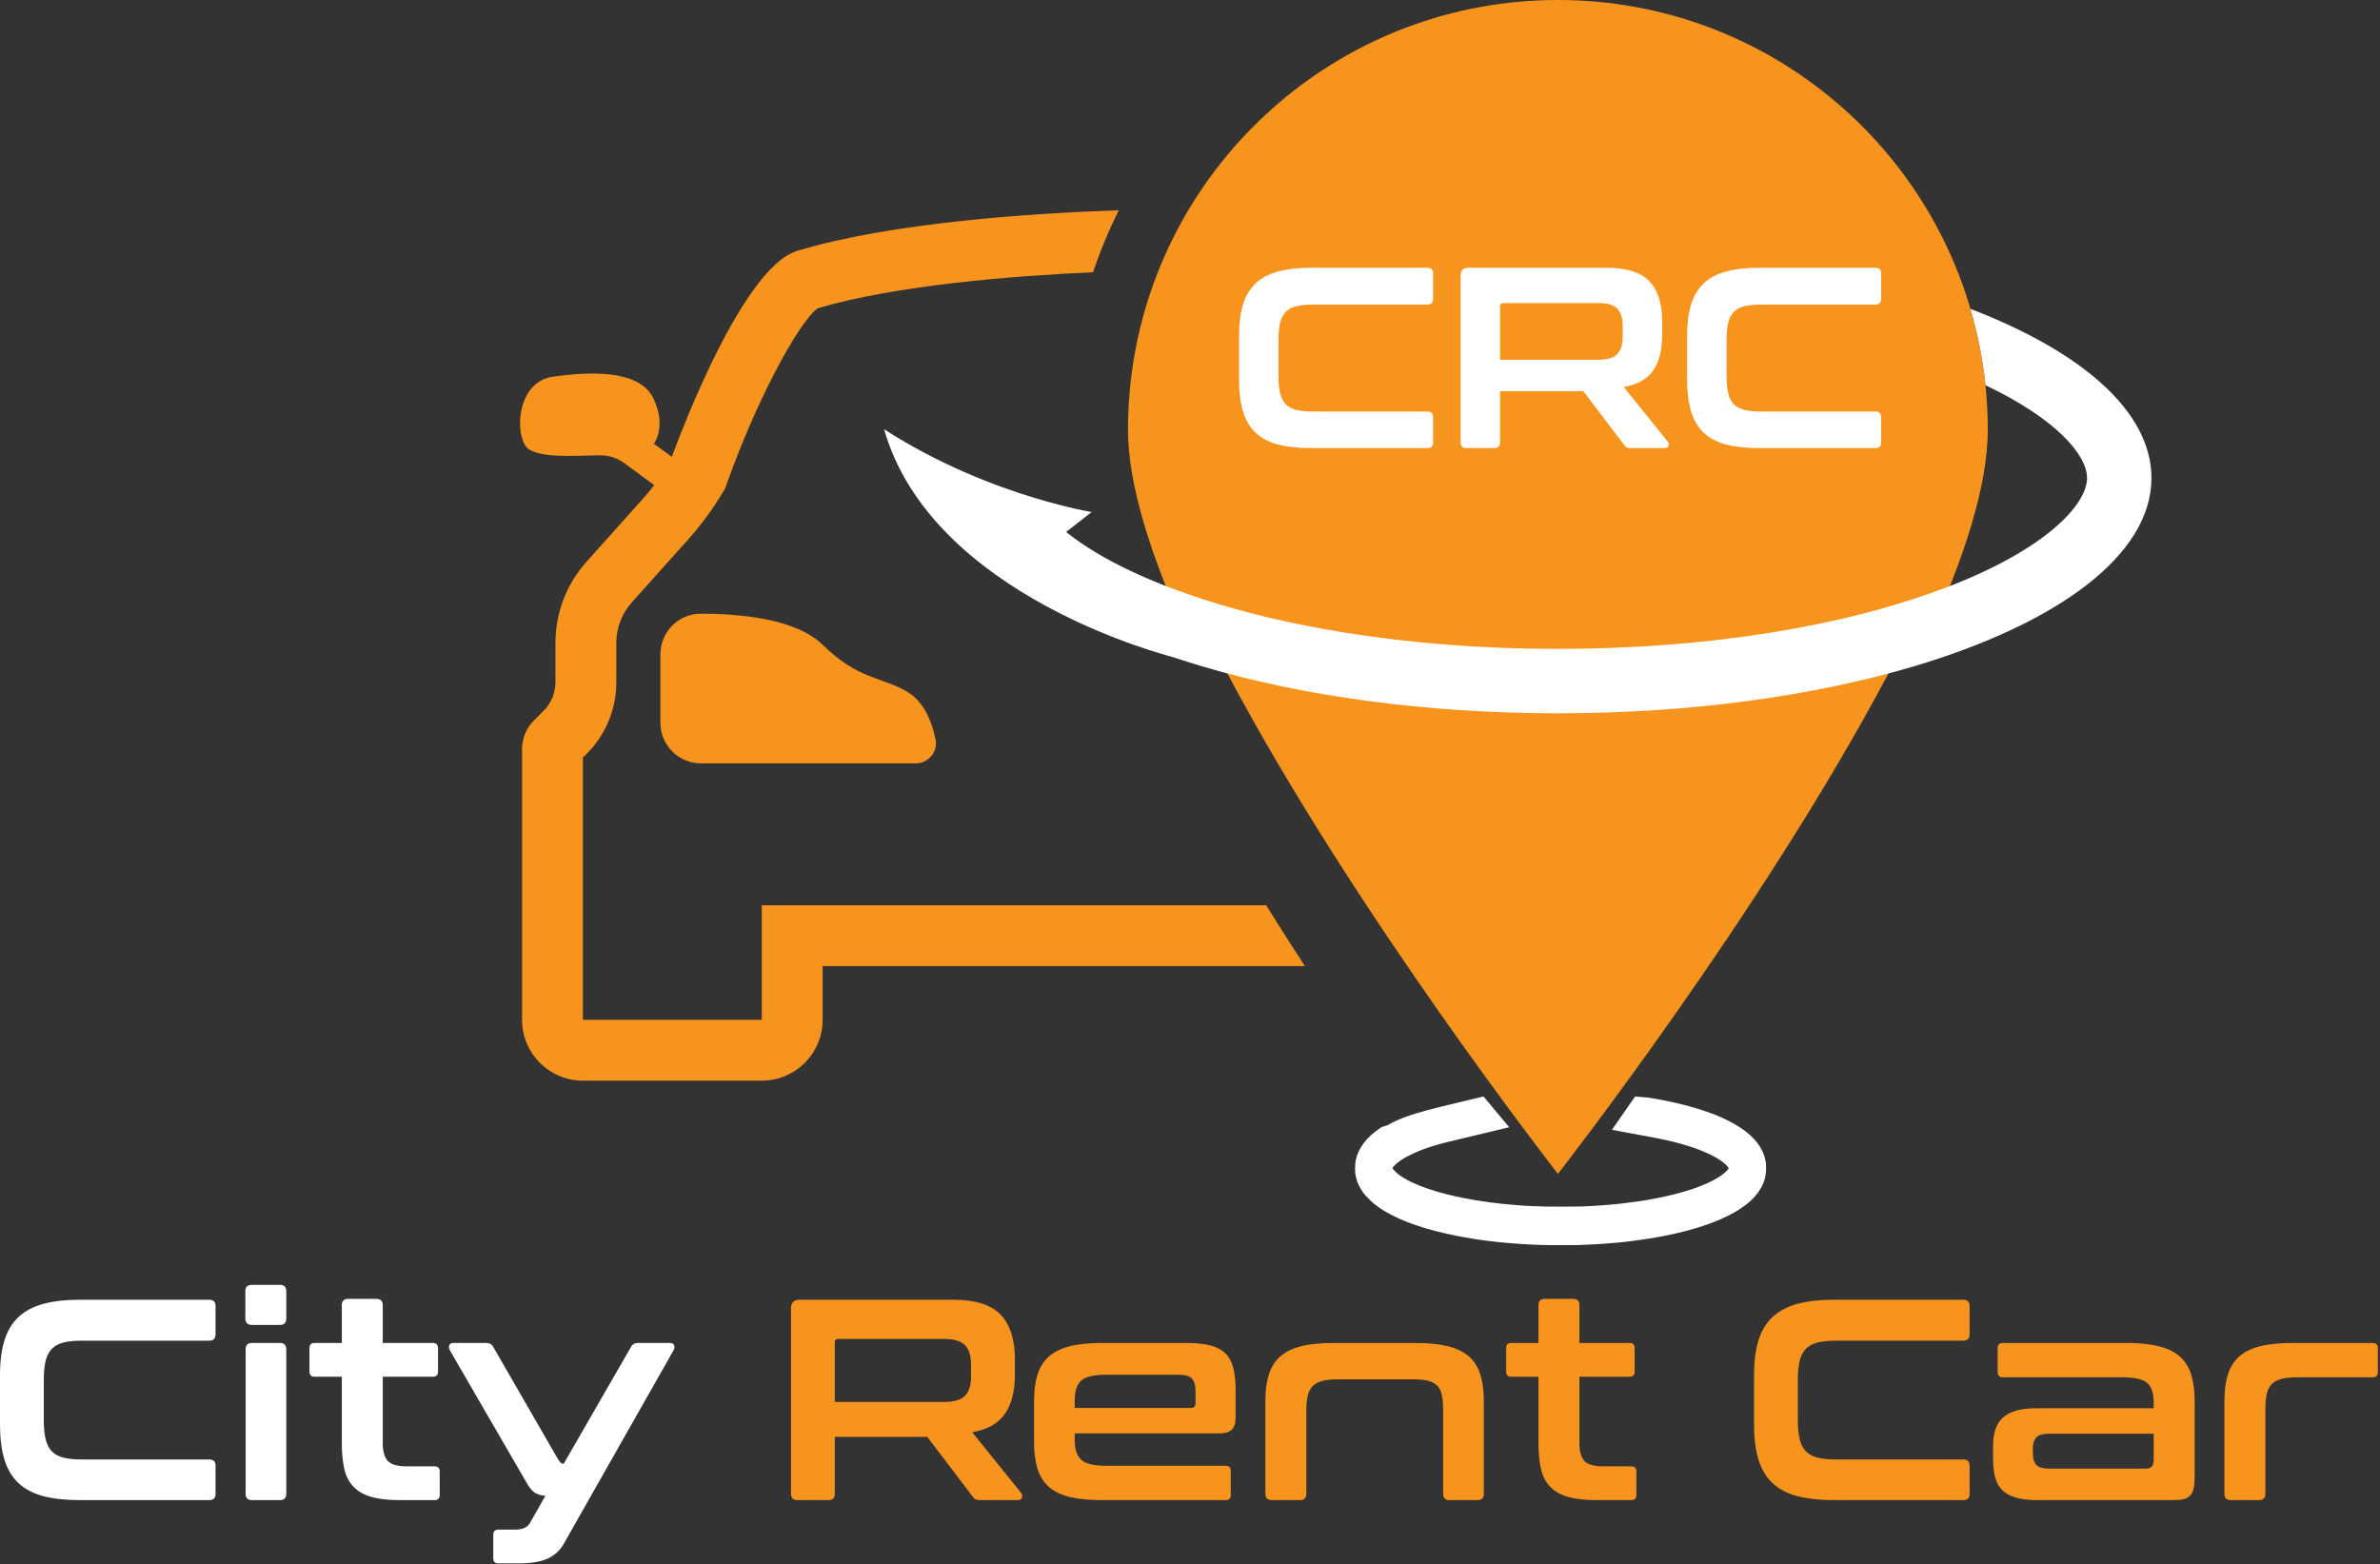 <svg width="671" height="441" viewBox="0 0 671 441" fill="none" xmlns="http://www.w3.org/2000/svg">
<rect x="0" y="0" width="671" height="441" fill="#333333" stroke="none"/>
<path d="M214.771 255.256V287.541H164.341V213.608L165.381 212.568C170.784 207.163 173.758 199.982 173.758 192.345V181.286C173.758 177.054 175.313 172.987 178.136 169.835L193.97 152.161C197.563 148.149 200.792 143.778 203.568 139.168L204.47 137.671L205.051 136.022C212.727 114.311 224.701 91.282 230.514 86.93C252.566 80.408 285.249 77.799 308.173 76.754C310.206 70.717 312.634 64.885 315.426 59.28C291.543 60.1 251.327 62.674 224.728 70.75C208.097 75.801 188.869 130.314 188.869 130.314C186.641 134.013 184.07 137.494 181.189 140.71L165.355 158.386C159.716 164.68 156.598 172.834 156.598 181.285V192.345C156.598 195.379 155.393 198.288 153.247 200.434L150.532 203.149C148.387 205.295 147.182 208.204 147.182 211.238V287.541C147.182 297.019 154.864 304.701 164.341 304.701H214.771C224.248 304.701 231.93 297.019 231.93 287.541V272.416H367.91C364.267 266.821 360.604 261.086 356.971 255.256H214.771Z" fill="#F7941D"/>
<path d="M391.457 317.11C397.348 313.722 406.666 312.051 417.072 309.437L418.254 309.161L425.496 317.832L407.39 322.168L407.177 322.225C405.072 322.791 404.412 322.969 402.598 323.591C401.021 324.129 400.774 324.222 399.443 324.778C398.365 325.23 396.251 326.305 395.498 326.782C394.239 327.585 393.149 328.513 392.745 329.106L392.571 329.372L392.751 329.632C392.944 329.922 393.661 330.652 394.082 330.986C394.787 331.555 396.534 332.63 397.425 333.051C397.624 333.143 397.961 333.304 398.178 333.403C401.822 335.116 406.519 336.556 412.211 337.712C416.975 338.677 422.323 339.4 427.568 339.79C428.249 339.839 428.923 339.895 429.074 339.913C429.225 339.926 429.682 339.957 430.098 339.975C430.513 339.994 431.435 340.037 432.146 340.074C434.645 340.204 436.916 340.241 441.432 340.223C443.944 340.21 446.016 340.186 446.04 340.173C446.07 340.155 446.642 340.124 447.323 340.105C448.003 340.08 448.696 340.049 448.858 340.037C449.027 340.019 449.822 339.963 450.635 339.913C452.55 339.796 453.141 339.747 454.61 339.604C454.761 339.586 455.218 339.549 455.634 339.505C456.049 339.468 456.441 339.431 456.507 339.419C456.573 339.413 456.941 339.369 457.32 339.326C457.983 339.258 460.446 338.937 461.897 338.739C464.77 338.343 469.149 337.478 472.076 336.729C476.015 335.722 478.61 334.844 481.501 333.539C484.133 332.358 486.512 330.732 487.223 329.632L487.379 329.384L487.235 329.143C487.036 328.834 486.187 327.993 485.657 327.598C483.278 325.817 479.134 323.987 474.545 322.695C474.166 322.59 473.732 322.46 473.581 322.417C472.052 321.941 467.649 320.976 464.758 320.475L454.465 318.555L460.983 309.161L464.608 309.47C467.053 309.866 466.8 309.823 468.823 310.212C474.509 311.294 479.586 312.735 484.031 314.515C484.29 314.62 484.639 314.775 485.777 315.282C487.735 316.154 490.059 317.47 491.583 318.577C494.685 320.828 496.744 323.499 497.509 326.25C497.841 327.462 497.919 328.043 497.919 329.372C497.919 331.932 497.256 333.978 495.715 336.142C495.016 337.125 493.715 338.51 492.914 339.134C492.8 339.221 492.691 339.308 492.673 339.332C492.655 339.351 492.426 339.536 492.161 339.74C488.463 342.603 482.983 345.014 475.78 346.956C471.57 348.093 466.282 349.119 461.626 349.713C461.066 349.787 460.536 349.855 460.452 349.868C460.368 349.88 460.151 349.905 459.97 349.929C459.79 349.948 459.422 349.991 459.157 350.028C458.371 350.129 458.273 350.139 457.936 350.172L457.892 350.177C457.694 350.195 457.435 350.22 457.32 350.239C456.784 350.313 453.448 350.597 452.231 350.671C451.9 350.69 451.237 350.733 450.756 350.77C449.304 350.869 447.901 350.943 446.66 350.98L446.158 351C445.645 351.019 445.132 351.039 444.883 351.048C444.552 351.061 442.36 351.073 440.005 351.073C435.151 351.079 432.513 350.999 428.502 350.727L428.338 350.716C426.507 350.59 426.355 350.58 424.587 350.418L424.581 350.417C422.015 350.177 421.881 350.164 419.396 349.861C419.233 349.843 418.836 349.793 418.504 349.744C418.173 349.694 417.739 349.639 417.541 349.62C417.342 349.602 417.047 349.558 416.878 349.527C416.716 349.497 416.282 349.429 415.915 349.373C412.084 348.786 408.537 348.075 405.285 347.24C404.194 346.962 402.689 346.56 402.394 346.467C402.243 346.418 401.918 346.319 401.671 346.245C401.057 346.065 400.436 345.861 399.292 345.478C394.251 343.771 390.409 341.818 387.397 339.425C386.681 338.856 385.054 337.224 384.555 336.569C383.169 334.763 382.32 332.754 382.091 330.714C381.989 329.805 382.055 327.969 382.218 327.19C382.947 323.69 385.283 320.611 389.18 318.027C390.029 317.458 390.662 317.567 391.457 317.11Z" fill="white"/>
<path d="M532.538 189.63C496.761 257.349 439.233 330.979 439.233 330.979C439.233 330.979 381.705 257.349 345.908 189.63C372.564 196.753 404.687 200.91 439.233 200.91C473.778 200.91 505.882 196.753 532.538 189.63Z" fill="#F7941D"/>
<path d="M560.421 121.05V121.211C560.421 136.87 553.782 157.391 543.592 179.607C514.979 189.616 478.295 195.064 439.23 195.064C400.124 195.064 363.439 189.616 334.826 179.588C324.657 157.371 318.018 136.87 318.018 121.211V121.05C318.018 114.028 318.644 107.126 319.793 100.428C329.661 43.383 379.381 -0 439.23 -0C499.078 -0 548.778 43.383 558.625 100.428C559.795 107.126 560.421 114.028 560.421 121.05Z" fill="#F7941D"/>
<path d="M606.566 134.771C606.566 156.463 580.294 175.734 539.695 187.841C511.707 196.174 476.92 201.118 439.227 201.118C401.493 201.118 366.706 196.174 338.718 187.82C302.256 176.944 277.376 160.317 272.695 141.329C278.001 144.114 283.429 146.757 289.604 146.535C291.541 146.475 293.257 145.527 294.467 144.154C299.976 150.652 310.731 158.138 327.58 164.796C327.943 164.938 328.307 165.079 328.67 165.22C358.09 176.682 397.276 182.957 439.227 182.957C481.158 182.957 520.344 176.682 549.764 165.22C550.147 165.079 550.51 164.938 550.873 164.796C576.803 154.526 588.406 142.318 588.406 134.771C588.406 128.173 579.467 117.963 559.772 108.62C559.006 101.235 557.573 94.031 555.535 87.09C586.993 99.157 606.566 116.066 606.566 134.771Z" fill="white"/>
<path d="M402.436 75.498C403.502 75.498 404.034 76.031 404.034 77.096V84.215C404.034 85.331 403.502 85.886 402.436 85.886H370.11C368.222 85.886 366.66 86.044 365.425 86.357C364.19 86.673 363.209 87.206 362.483 87.955C361.757 88.708 361.236 89.711 360.922 90.971C360.606 92.231 360.449 93.829 360.449 95.764V106.08C360.449 108.017 360.606 109.629 360.922 110.91C361.236 112.195 361.757 113.211 362.483 113.963C363.209 114.713 364.19 115.245 365.425 115.561C366.66 115.876 368.222 116.031 370.11 116.031H402.436C403.502 116.031 404.034 116.566 404.034 117.63V124.749C404.034 125.815 403.502 126.347 402.436 126.347H369.675C365.993 126.347 362.87 126.008 360.303 125.331C357.736 124.653 355.642 123.551 354.021 122.025C352.397 120.498 351.21 118.514 350.461 116.069C349.709 113.623 349.334 110.656 349.334 107.17V94.674C349.334 91.189 349.709 88.235 350.461 85.813C351.21 83.391 352.397 81.418 354.021 79.891C355.642 78.367 357.736 77.253 360.303 76.552C362.87 75.85 365.993 75.498 369.675 75.498H402.436Z" fill="white"/>
<path d="M452.993 75.498C458.562 75.498 462.556 76.758 464.978 79.275C467.4 81.793 468.61 85.522 468.61 90.462V94.602C468.61 98.767 467.762 102.061 466.068 104.482C464.373 106.904 461.612 108.453 457.787 109.131L470.208 124.53C470.45 124.775 470.523 125.137 470.427 125.62C470.328 126.105 469.942 126.347 469.264 126.347H459.894C459.264 126.347 458.828 126.274 458.586 126.129C458.344 125.984 458.101 125.742 457.861 125.403L446.382 110.293H422.919V124.749C422.919 125.815 422.385 126.347 421.321 126.347H413.476C412.36 126.347 411.805 125.815 411.805 124.749V77.677C411.805 76.225 412.53 75.498 413.984 75.498H452.993ZM422.919 101.432H450.741C453.21 101.432 454.954 100.899 455.971 99.834C456.988 98.767 457.496 97.146 457.496 94.966V91.914C457.496 89.737 456.988 88.112 455.971 87.049C454.954 85.983 453.21 85.451 450.741 85.451H423.862C423.234 85.451 422.919 85.74 422.919 86.322V101.432Z" fill="white"/>
<path d="M528.76 75.498C529.824 75.498 530.358 76.031 530.358 77.096V84.215C530.358 85.331 529.824 85.886 528.76 85.886H496.433C494.545 85.886 492.983 86.044 491.749 86.357C490.513 86.673 489.532 87.206 488.806 87.955C488.08 88.708 487.56 89.711 487.245 90.971C486.929 92.231 486.773 93.829 486.773 95.764V106.08C486.773 108.017 486.929 109.629 487.245 110.91C487.56 112.195 488.08 113.211 488.806 113.963C489.532 114.713 490.513 115.245 491.749 115.561C492.983 115.876 494.545 116.031 496.433 116.031H528.76C529.824 116.031 530.358 116.566 530.358 117.63V124.749C530.358 125.815 529.824 126.347 528.76 126.347H495.997C492.316 126.347 489.193 126.008 486.627 125.331C484.059 124.653 481.965 123.551 480.343 122.025C478.719 120.498 477.533 118.514 476.785 116.069C476.032 113.623 475.657 110.656 475.657 107.17V94.674C475.657 91.189 476.032 88.235 476.785 85.813C477.533 83.391 478.719 81.418 480.343 79.891C481.965 78.367 484.059 77.253 486.627 76.552C489.193 75.85 492.316 75.498 495.997 75.498H528.76Z" fill="white"/>
<path d="M59.002 366.471C60.185 366.471 60.778 367.064 60.778 368.246V376.156C60.778 377.395 60.185 378.012 59.002 378.012H23.084C20.986 378.012 19.25 378.188 17.879 378.539C16.506 378.887 15.416 379.48 14.61 380.314C13.803 381.147 13.223 382.264 12.874 383.662C12.524 385.063 12.349 386.838 12.349 388.99V400.451C12.349 402.605 12.524 404.394 12.874 405.819C13.223 407.245 13.803 408.374 14.61 409.208C15.416 410.043 16.506 410.634 17.879 410.983C19.25 411.334 20.986 411.51 23.084 411.51H59.002C60.185 411.51 60.778 412.101 60.778 413.285V421.195C60.778 422.379 60.185 422.97 59.002 422.97H22.601C18.51 422.97 15.039 422.594 12.188 421.841C9.336 421.086 7.008 419.863 5.206 418.168C3.403 416.473 2.085 414.267 1.251 411.549C0.417 408.834 0 405.537 0 401.663V387.778C0 383.904 0.417 380.624 1.251 377.932C2.085 375.242 3.403 373.049 5.206 371.354C7.008 369.659 9.336 368.422 12.188 367.641C15.039 366.861 18.51 366.471 22.601 366.471H59.002Z" fill="white"/>
<path d="M78.938 362.274C80.121 362.274 80.714 362.867 80.714 364.049V371.716C80.714 372.956 80.121 373.573 78.938 373.573H71.028C69.789 373.573 69.172 372.956 69.172 371.716V364.049C69.172 362.867 69.789 362.274 71.028 362.274H78.938ZM78.938 378.659C80.121 378.659 80.714 379.278 80.714 380.515V421.195C80.714 422.379 80.121 422.97 78.938 422.97H71.028C69.844 422.97 69.253 422.379 69.253 421.195V380.515C69.253 379.278 69.844 378.659 71.028 378.659H78.938Z" fill="white"/>
<path d="M96.37 378.659V368.004C96.37 366.821 96.96 366.228 98.145 366.228H106.135C107.319 366.228 107.91 366.821 107.91 368.004V378.659H122.036C123.004 378.659 123.489 379.143 123.489 380.111V386.73C123.489 387.697 123.004 388.182 122.036 388.182H107.91V406.909C107.91 409.168 108.368 410.824 109.283 411.872C110.198 412.921 111.999 413.447 114.69 413.447H122.52C123.489 413.447 123.973 413.93 123.973 414.899V421.518C123.973 422.486 123.489 422.97 122.52 422.97H112.754C109.526 422.97 106.861 422.675 104.763 422.082C102.664 421.49 100.982 420.549 99.718 419.258C98.453 417.965 97.579 416.298 97.095 414.253C96.611 412.209 96.37 409.762 96.37 406.909V388.182H88.701C87.733 388.182 87.249 387.697 87.249 386.73V380.111C87.249 379.143 87.733 378.659 88.701 378.659H96.37Z" fill="white"/>
<path d="M188.869 378.659C189.46 378.659 189.85 378.86 190.04 379.264C190.228 379.668 190.188 380.139 189.919 380.677L158.925 435.32C157.848 437.202 156.327 438.589 154.364 439.476C152.4 440.365 149.669 440.808 146.172 440.808H140.522C139.554 440.808 139.069 440.323 139.069 439.356V432.737C139.069 431.769 139.554 431.285 140.522 431.285H145.284C147.329 431.285 148.701 430.666 149.4 429.428L153.759 421.761C152.414 421.653 151.378 421.329 150.652 420.791C149.925 420.253 149.239 419.42 148.593 418.289L126.801 380.677C126.531 380.139 126.491 379.668 126.68 379.264C126.867 378.86 127.257 378.659 127.851 378.659H137.132C138.046 378.659 138.692 379.036 139.069 379.788L156.988 410.864C157.417 411.618 157.755 412.115 157.997 412.357C158.238 412.6 158.547 412.72 158.925 412.72L177.893 379.788C178.268 379.036 178.914 378.659 179.829 378.659H188.869Z" fill="white"/>
<path d="M268.773 366.471C274.959 366.471 279.399 367.87 282.09 370.668C284.78 373.466 286.126 377.608 286.126 383.099V387.697C286.126 392.326 285.184 395.986 283.301 398.675C281.417 401.367 278.35 403.088 274.099 403.84L287.901 420.952C288.17 421.223 288.251 421.626 288.144 422.162C288.035 422.702 287.606 422.97 286.852 422.97H276.44C275.74 422.97 275.256 422.889 274.987 422.728C274.717 422.566 274.449 422.298 274.181 421.922L261.428 405.133H235.356V421.195C235.356 422.379 234.764 422.97 233.581 422.97H224.865C223.626 422.97 223.008 422.379 223.008 421.195V368.893C223.008 367.278 223.815 366.471 225.429 366.471H268.773ZM235.356 395.287H266.271C269.014 395.287 270.952 394.695 272.082 393.51C273.212 392.326 273.776 390.523 273.776 388.102V384.712C273.776 382.29 273.212 380.489 272.082 379.305C270.952 378.12 269.014 377.529 266.271 377.529H236.406C235.707 377.529 235.356 377.85 235.356 378.497V395.287Z" fill="#F7941D"/>
<path d="M334.396 378.659C337.141 378.659 339.413 378.887 341.216 379.344C343.019 379.802 344.445 380.556 345.494 381.605C346.543 382.653 347.282 384.026 347.714 385.721C348.145 387.416 348.359 389.475 348.359 391.895V399.564C348.359 401.286 347.983 402.483 347.23 403.154C346.475 403.828 345.319 404.164 343.759 404.164H302.998V406.1C302.998 408.631 303.604 410.459 304.816 411.59C306.025 412.719 308.379 413.285 311.878 413.285H345.535C346.503 413.285 346.988 413.77 346.988 414.737V421.518C346.988 422.486 346.503 422.97 345.535 422.97H310.747C307.087 422.97 304.034 422.675 301.586 422.082C299.138 421.49 297.174 420.537 295.694 419.216C294.214 417.9 293.152 416.203 292.506 414.132C291.86 412.062 291.538 409.572 291.538 406.666V395.044C291.538 392.137 291.86 389.651 292.506 387.577C293.152 385.506 294.214 383.812 295.694 382.493C297.174 381.175 299.138 380.205 301.586 379.586C304.034 378.968 307.087 378.659 310.747 378.659H334.396ZM302.998 396.981H335.688C336.602 396.981 337.06 396.523 337.06 395.609V392.218C337.06 390.551 336.709 389.366 336.011 388.667C335.31 387.967 334.02 387.619 332.136 387.619H311.878C308.379 387.619 306.025 388.17 304.816 389.272C303.604 390.375 302.998 392.218 302.998 394.801V396.981Z" fill="#F7941D"/>
<path d="M399.122 378.659C402.727 378.659 405.767 378.968 408.242 379.586C410.717 380.205 412.696 381.175 414.176 382.493C415.656 383.812 416.718 385.506 417.364 387.577C418.008 389.651 418.331 392.137 418.331 395.044V421.195C418.331 422.379 417.741 422.97 416.556 422.97H408.646C407.462 422.97 406.871 422.379 406.871 421.195V397.787C406.871 396.12 406.763 394.709 406.547 393.55C406.333 392.393 405.915 391.479 405.296 390.805C404.678 390.133 403.83 389.651 402.755 389.353C401.676 389.057 400.28 388.909 398.558 388.909H377.088C375.366 388.909 373.94 389.057 372.81 389.353C371.68 389.651 370.779 390.133 370.106 390.805C369.433 391.479 368.962 392.393 368.694 393.55C368.423 394.709 368.291 396.12 368.291 397.787V421.195C368.291 422.379 367.697 422.97 366.515 422.97H358.604C357.366 422.97 356.748 422.379 356.748 421.195V395.044C356.748 392.137 357.072 389.651 357.716 387.577C358.363 385.506 359.424 383.812 360.904 382.493C362.385 381.175 364.348 380.205 366.797 379.586C369.245 378.968 372.298 378.659 375.958 378.659H399.122Z" fill="#F7941D"/>
<path d="M433.746 378.659V368.004C433.746 366.821 434.338 366.228 435.522 366.228H443.513C444.695 366.228 445.288 366.821 445.288 368.004V378.659H459.413C460.382 378.659 460.865 379.143 460.865 380.111V386.73C460.865 387.697 460.382 388.182 459.413 388.182H445.288V406.909C445.288 409.168 445.745 410.824 446.66 411.872C447.574 412.921 449.377 413.447 452.069 413.447H459.898C460.865 413.447 461.35 413.93 461.35 414.899V421.518C461.35 422.486 460.865 422.97 459.898 422.97H450.132C446.902 422.97 444.24 422.675 442.141 422.082C440.042 421.49 438.36 420.549 437.097 419.258C435.831 417.965 434.956 416.298 434.474 414.253C433.989 412.209 433.746 409.762 433.746 406.909V388.182H426.079C425.11 388.182 424.627 387.697 424.627 386.73V380.111C424.627 379.143 425.11 378.659 426.079 378.659H433.746Z" fill="#F7941D"/>
<path d="M553.522 366.471C554.706 366.471 555.299 367.064 555.299 368.246V376.156C555.299 377.395 554.706 378.012 553.522 378.012H517.605C515.506 378.012 513.772 378.188 512.398 378.539C511.027 378.887 509.937 379.48 509.129 380.314C508.323 381.147 507.744 382.264 507.396 383.662C507.044 385.063 506.871 386.838 506.871 388.99V400.451C506.871 402.605 507.044 404.394 507.396 405.819C507.744 407.245 508.323 408.374 509.129 409.208C509.937 410.043 511.027 410.634 512.398 410.983C513.772 411.334 515.506 411.51 517.605 411.51H553.522C554.706 411.51 555.299 412.101 555.299 413.285V421.195C555.299 422.379 554.706 422.97 553.522 422.97H517.12C513.031 422.97 509.561 422.594 506.71 421.841C503.856 421.086 501.529 419.863 499.728 418.168C497.923 416.473 496.607 414.267 495.773 411.549C494.938 408.834 494.522 405.537 494.522 401.663V387.778C494.522 383.904 494.938 380.624 495.773 377.932C496.607 375.242 497.923 373.049 499.728 371.354C501.529 369.659 503.856 368.422 506.71 367.641C509.561 366.861 513.031 366.471 517.12 366.471H553.522Z" fill="#F7941D"/>
<path d="M599.532 378.659C603.136 378.659 606.177 378.968 608.652 379.586C611.126 380.205 613.103 381.175 614.585 382.493C616.063 383.812 617.127 385.506 617.773 387.577C618.418 389.651 618.741 392.137 618.741 395.044V416.513C618.741 417.806 618.646 418.868 618.459 419.701C618.27 420.537 617.947 421.195 617.49 421.679C617.032 422.162 616.427 422.499 615.675 422.688C614.92 422.878 613.95 422.97 612.768 422.97H574.348C571.98 422.97 570.004 422.742 568.417 422.285C566.829 421.827 565.552 421.142 564.582 420.226C563.615 419.311 562.927 418.127 562.525 416.674C562.121 415.222 561.918 413.5 561.918 411.51V407.635C561.918 405.968 562.121 404.475 562.525 403.154C562.927 401.838 563.615 400.721 564.582 399.805C565.552 398.891 566.829 398.205 568.417 397.747C570.004 397.29 571.98 397.062 574.348 397.062H607.199V395.528C607.199 394.235 607.064 393.134 606.795 392.218C606.525 391.304 606.068 390.565 605.424 389.999C604.777 389.434 603.891 389.018 602.759 388.748C601.63 388.48 600.176 388.343 598.401 388.343H564.663C563.693 388.343 563.211 387.859 563.211 386.891V380.111C563.211 379.143 563.693 378.659 564.663 378.659H599.532ZM604.859 414.091C605.72 414.091 606.324 413.89 606.675 413.486C607.024 413.082 607.199 412.37 607.199 411.348V404.244H577.659C575.99 404.244 574.819 404.581 574.147 405.253C573.473 405.927 573.139 406.909 573.139 408.199V409.894C573.139 411.348 573.473 412.41 574.147 413.082C574.819 413.756 575.99 414.091 577.659 414.091H604.859Z" fill="#F7941D"/>
<path d="M668.945 378.659C669.912 378.659 670.398 379.143 670.398 380.111V386.891C670.398 387.859 669.912 388.343 668.945 388.343H647.476C645.752 388.343 644.327 388.494 643.198 388.788C642.067 389.085 641.166 389.569 640.493 390.241C639.82 390.914 639.35 391.827 639.081 392.985C638.812 394.143 638.678 395.556 638.678 397.223V421.195C638.678 422.379 638.084 422.97 636.902 422.97H628.993C627.753 422.97 627.136 422.379 627.136 421.195V395.044C627.136 392.137 627.457 389.651 628.104 387.577C628.75 385.506 629.812 383.812 631.292 382.493C632.772 381.175 634.735 380.205 637.184 379.586C639.632 378.968 642.686 378.659 646.345 378.659H668.945Z" fill="#F7941D"/>
<path d="M258.148 215.243H197.632C191.313 215.243 186.192 210.122 186.192 203.804V184.477C186.192 178.162 191.298 173.032 197.613 173.034C208.535 173.038 224.42 174.434 231.93 181.798C242.024 191.696 248.658 190.836 255.808 195.065C260.637 197.92 262.799 203.779 263.767 208.45C264.495 211.965 261.738 215.243 258.148 215.243Z" fill="#F7941D"/>
<path d="M184.345 136.715L176.024 130.597C174.052 129.147 171.674 128.362 169.226 128.374C162.805 128.407 150.378 129.568 148.024 125.533C145.001 120.352 146.511 107.457 155.928 106.195C164.506 105.046 180.141 103.589 184.261 112.417C188.025 120.481 184.345 125.113 184.345 125.113L189.894 129.148L194.939 136.715H184.345Z" fill="#F7941D"/>
<path d="M330.671 185.258C330.651 185.258 330.631 185.258 330.631 185.258C329.944 185.016 262.75 168.328 249.251 121.03C256.939 125.974 264.708 129.969 271.931 133.117C279.297 136.346 286.117 138.726 291.787 140.422C301.433 143.348 307.768 144.376 307.768 144.376L300.585 149.986L298.426 151.681C298.426 151.681 314.085 165.564 347.863 172.102C381.117 178.579 332.325 185.036 330.671 185.258Z" fill="white"/>
</svg>
